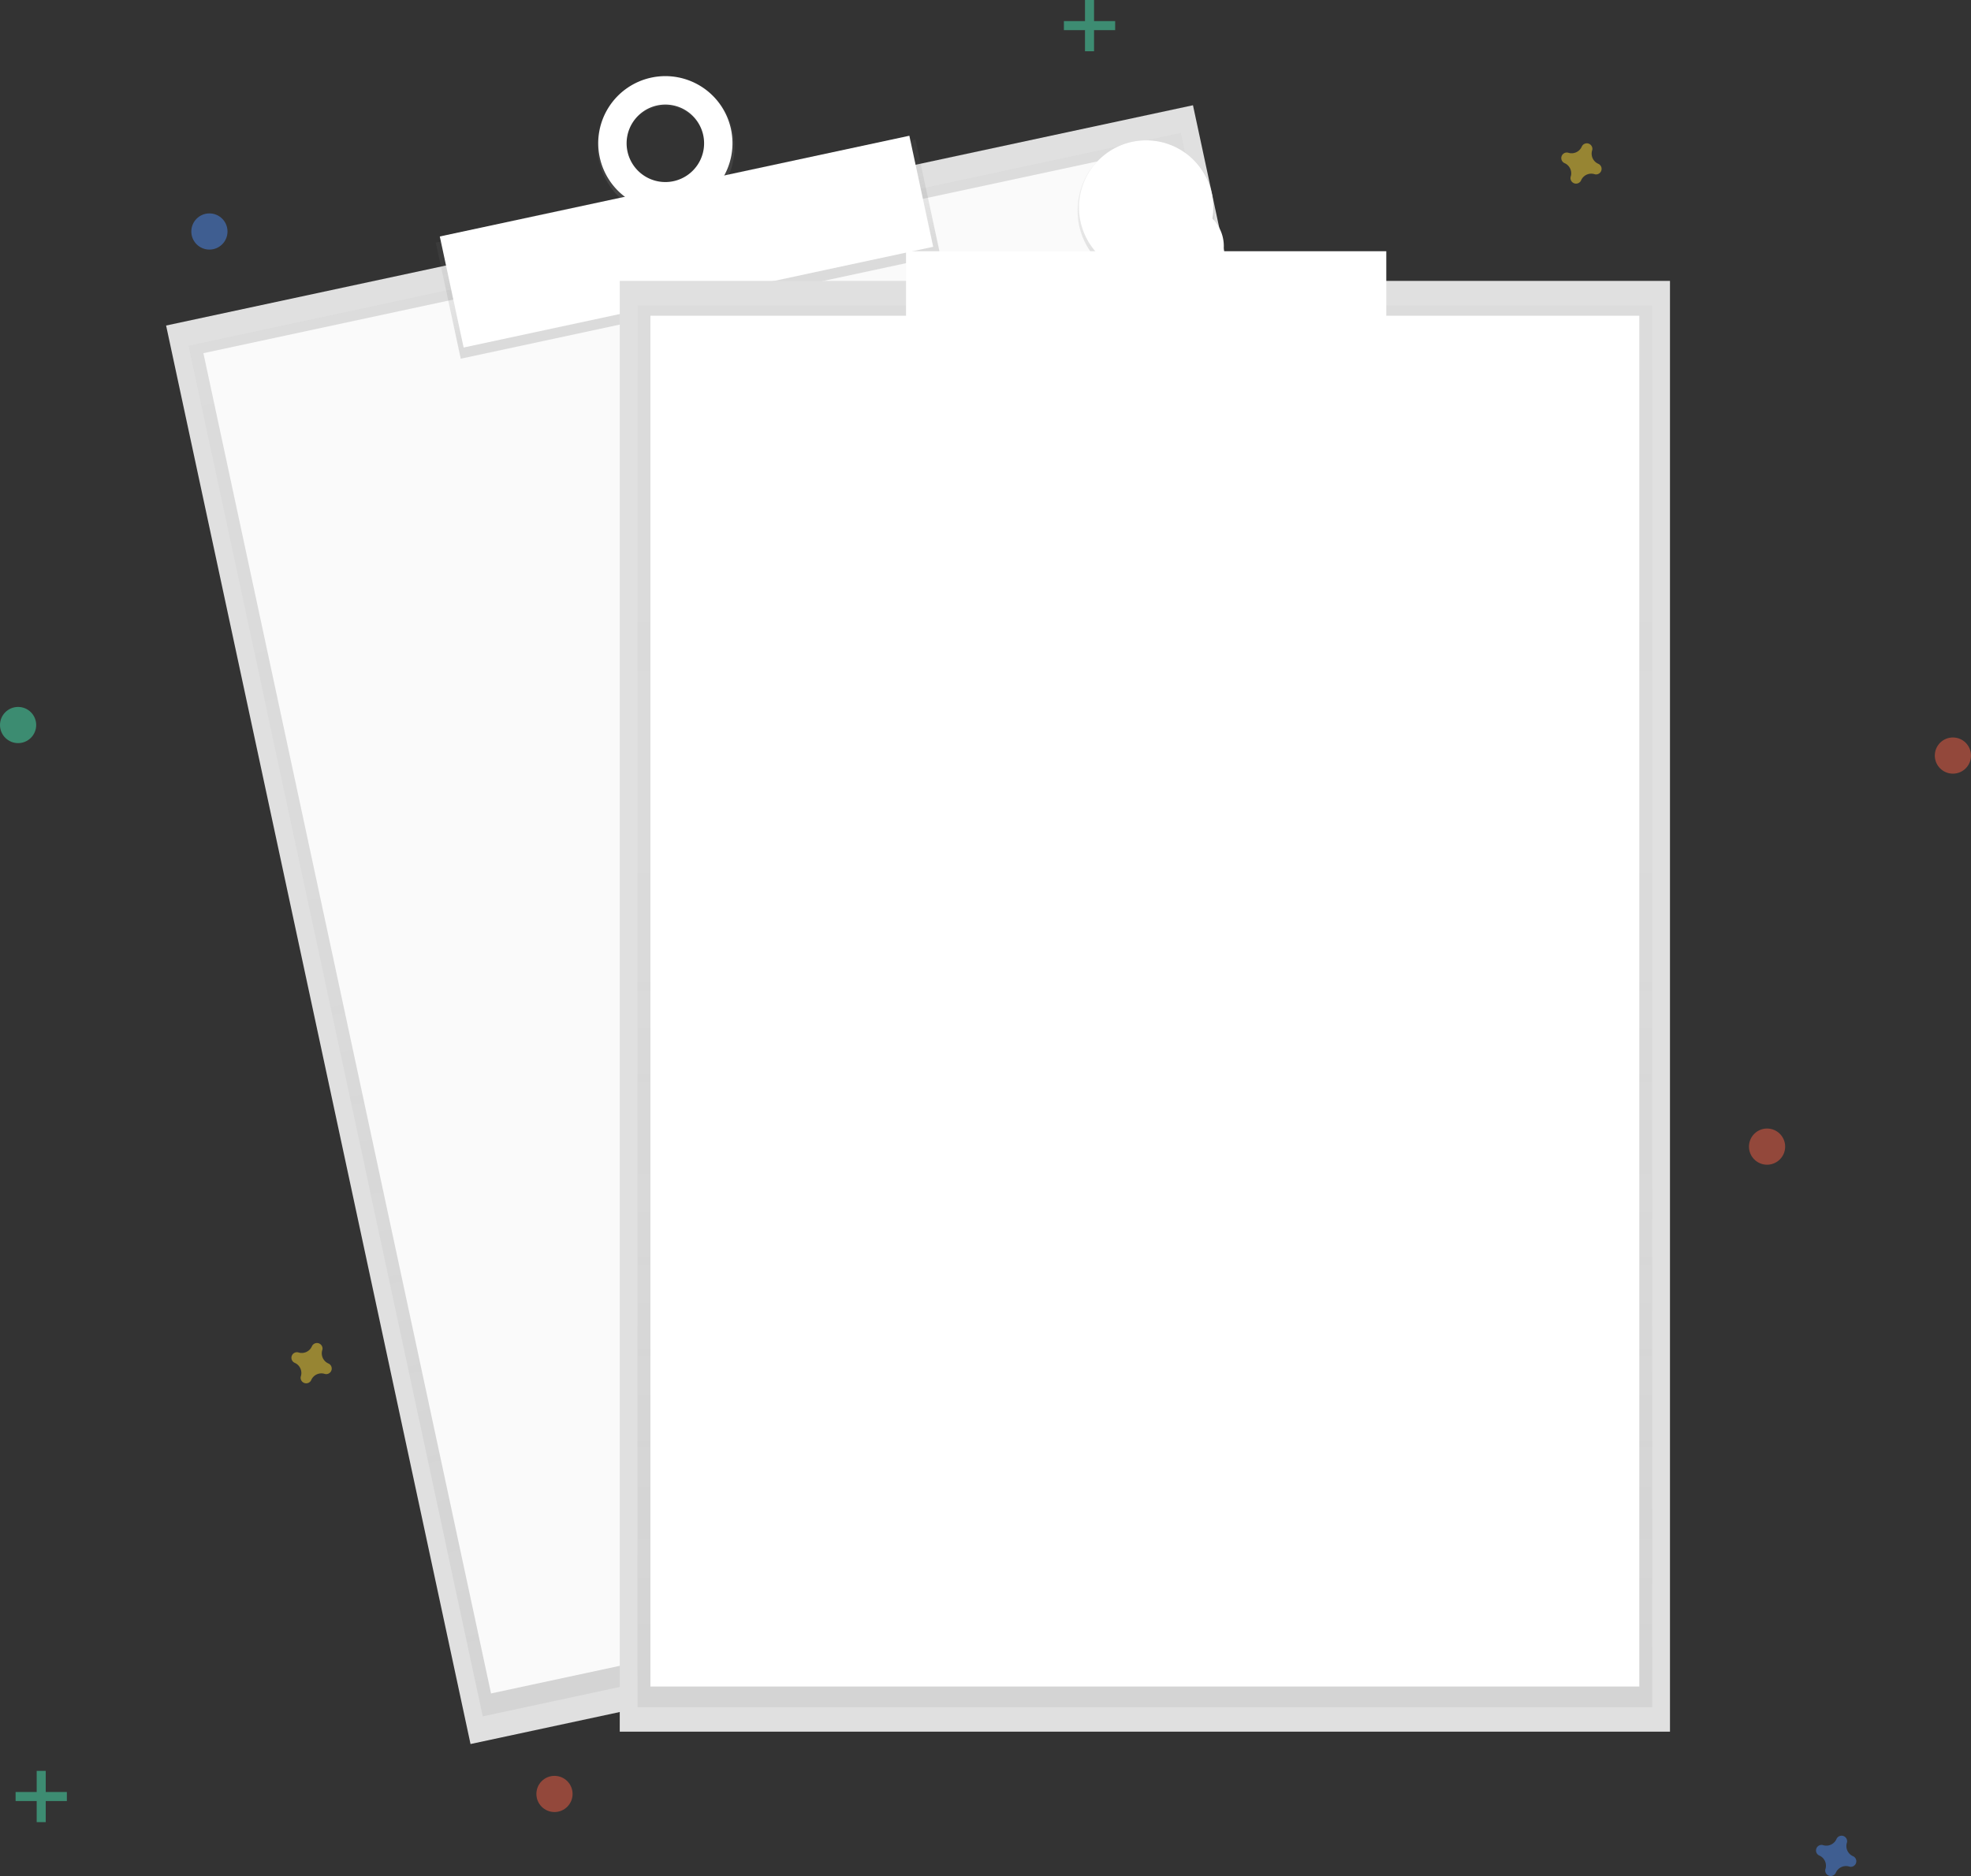 <svg xmlns="http://www.w3.org/2000/svg" xmlns:xlink="http://www.w3.org/1999/xlink" width="793.385" height="755.309" viewBox="0 0 793.385 755.309"><rect x="0" y="0" width="793.385" height="755.309" fill="#333333" stroke="none"/><defs><style>.a{fill:#e0e0e0;}.b,.k,.l,.m,.n{opacity:0.5;}.c{fill:url(#a);}.d{fill:#fafafa;}.e{fill:url(#b);}.f{fill:url(#c);}.g{fill:#fff;}.h{fill:url(#d);}.i{fill:url(#f);}.j,.n{fill:#47e6b1;}.k{fill:#4d8af0;}.l{fill:#fdd835;}.m{fill:#f55f44;}</style><linearGradient id="a" x1="0.509" y1="0.997" x2="0.509" y2="-0.003" gradientUnits="objectBoundingBox"><stop offset="0" stop-color="gray" stop-opacity="0.251"/><stop offset="0.54" stop-color="gray" stop-opacity="0.122"/><stop offset="1" stop-color="gray" stop-opacity="0.102"/></linearGradient><linearGradient id="b" x1="0.813" y1="0.841" x2="0.813" y2="-0.159" xlink:href="#a"/><linearGradient id="c" x1="1.78" y1="0.849" x2="1.78" y2="-0.151" xlink:href="#a"/><linearGradient id="d" x1="0.5" y1="1" x2="0.5" y2="0" xlink:href="#a"/><linearGradient id="f" x1="0.5" y1="0.999" x2="0.5" y2="-0.001" xlink:href="#a"/></defs><rect class="a" width="422.749" height="584.103" transform="translate(66.864 131.065) rotate(-12.11)"/><g class="b" transform="translate(75.925 53.531)"><rect class="c" width="408.461" height="564.359" transform="translate(0 85.691) rotate(-12.11)"/></g><rect class="d" width="398.062" height="551.89" transform="translate(81.876 142.193) rotate(-12.11)"/><rect class="e" width="197.474" height="47.835" transform="translate(175.429 97.65) rotate(-12.11)"/><path class="f" d="M460.2,91.88c-14.907,3.2-24.338,18.167-21.059,33.422s18.012,25.044,32.89,21.843,24.338-18.167,21.059-33.422S475.1,88.678,460.2,91.88Zm9.354,43.627A16.309,16.309,0,1,1,481.7,116.16a16.116,16.116,0,0,1-12.15,19.347Z" transform="translate(-198.038 -60.625)"/><rect class="g" width="193.314" height="45.726" transform="translate(177.032 95.208) rotate(-12.11)"/><path class="g" d="M460.209,91.88a27.018,27.018,0,1,0,32.087,20.75,27.018,27.018,0,0,0-32.087-20.75Zm8.938,41.692a15.594,15.594,0,1,1,11.976-18.515,15.594,15.594,0,0,1-11.976,18.515Z" transform="translate(-198.05 -60.625)"/><rect class="a" width="422.748" height="584.1" transform="translate(249.468 113.092)"/><g class="b" transform="translate(256.616 122.969)"><rect class="h" width="408.46" height="564.357"/></g><rect class="g" width="398.061" height="551.888" transform="translate(261.811 127.128)"/><rect class="h" width="197.473" height="47.835" transform="translate(362.627 103.196)"/><path class="i" d="M665.928,118c-15.245,0-27.608,12.653-27.608,28.266s12.363,28.266,27.608,28.266,27.608-12.653,27.608-28.266S681.173,118,665.928,118Zm0,44.575a16.309,16.309,0,1,1,15.922-16.309A16.116,16.116,0,0,1,665.928,162.5Z" transform="translate(-204.564 -61.498)"/><rect class="g" width="193.314" height="45.726" transform="translate(364.707 101.145)"/><path class="g" d="M665.948,118a27.018,27.018,0,1,0,27.018,27.018A27.018,27.018,0,0,0,665.948,118Zm0,42.611a15.628,15.628,0,1,0,0-.048Z" transform="translate(-204.584 -61.498)"/><g class="b" transform="translate(6.278 712.979)"><rect class="j" width="3.637" height="20.633" transform="translate(8.493)"/><rect class="j" width="3.637" height="20.633" transform="translate(20.633 8.503) rotate(90)"/></g><g class="b" transform="translate(428.252)"><rect class="j" width="3.637" height="20.633" transform="translate(8.493)"/><rect class="j" width="3.637" height="20.633" transform="translate(20.633 8.493) rotate(90)"/></g><path class="k" d="M960.5,831.871a4.459,4.459,0,0,1-2.486-5.388,2.15,2.15,0,0,0,.1-.493h0a2.235,2.235,0,0,0-4.015-1.48h0a2.147,2.147,0,0,0-.252.435,4.46,4.46,0,0,1-5.388,2.486,2.137,2.137,0,0,0-.493-.1h0a2.235,2.235,0,0,0-1.48,4.014h0a2.15,2.15,0,0,0,.435.252,4.46,4.46,0,0,1,2.486,5.388,2.148,2.148,0,0,0-.1.493h0a2.235,2.235,0,0,0,4.015,1.48h0a2.15,2.15,0,0,0,.252-.435,4.459,4.459,0,0,1,5.388-2.486,2.159,2.159,0,0,0,.493.1h0a2.235,2.235,0,0,0,1.48-4.015h0a2.148,2.148,0,0,0-.435-.252Z" transform="translate(-214.599 -84.542)"/><path class="l" d="M326.087,626.811a4.46,4.46,0,0,1-2.486-5.388,2.147,2.147,0,0,0,.1-.493h0a2.235,2.235,0,0,0-4.014-1.48h0a2.152,2.152,0,0,0-.252.435,4.459,4.459,0,0,1-5.388,2.486,2.147,2.147,0,0,0-.493-.1h0a2.235,2.235,0,0,0-1.48,4.014h0a2.142,2.142,0,0,0,.435.252,4.459,4.459,0,0,1,2.486,5.388,2.146,2.146,0,0,0-.1.493h0a2.235,2.235,0,0,0,4.014,1.48h0a2.15,2.15,0,0,0,.252-.435,4.46,4.46,0,0,1,5.388-2.486,2.144,2.144,0,0,0,.493.1h0a2.235,2.235,0,0,0,1.48-4.015h0a2.151,2.151,0,0,0-.435-.251Z" transform="translate(-193.88 -77.845)"/><path class="l" d="M854.5,127.491a4.459,4.459,0,0,1-2.486-5.388,2.15,2.15,0,0,0,.1-.493h0a2.235,2.235,0,0,0-4.015-1.48h0a2.154,2.154,0,0,0-.251.435,4.46,4.46,0,0,1-5.388,2.486,2.147,2.147,0,0,0-.493-.1h0a2.235,2.235,0,0,0-1.48,4.014h0a2.148,2.148,0,0,0,.435.252,4.46,4.46,0,0,1,2.486,5.388,2.144,2.144,0,0,0-.1.493h0a2.235,2.235,0,0,0,4.015,1.48h0a2.15,2.15,0,0,0,.251-.435,4.459,4.459,0,0,1,5.388-2.486,2.149,2.149,0,0,0,.493.1h0a2.235,2.235,0,0,0,1.48-4.014h0a2.148,2.148,0,0,0-.435-.252Z" transform="translate(-211.137 -61.538)"/><circle class="m" cx="7.284" cy="7.284" r="7.284" transform="translate(778.817 296.916)"/><circle class="m" cx="7.284" cy="7.284" r="7.284" transform="translate(215.911 714.982)"/><circle class="m" cx="7.284" cy="7.284" r="7.284" transform="translate(704.012 454.361)"/><circle class="k" cx="7.284" cy="7.284" r="7.284" transform="translate(77.01 85.919)"/><circle class="n" cx="7.284" cy="7.284" r="7.284" transform="translate(0 284.621)"/></svg>
